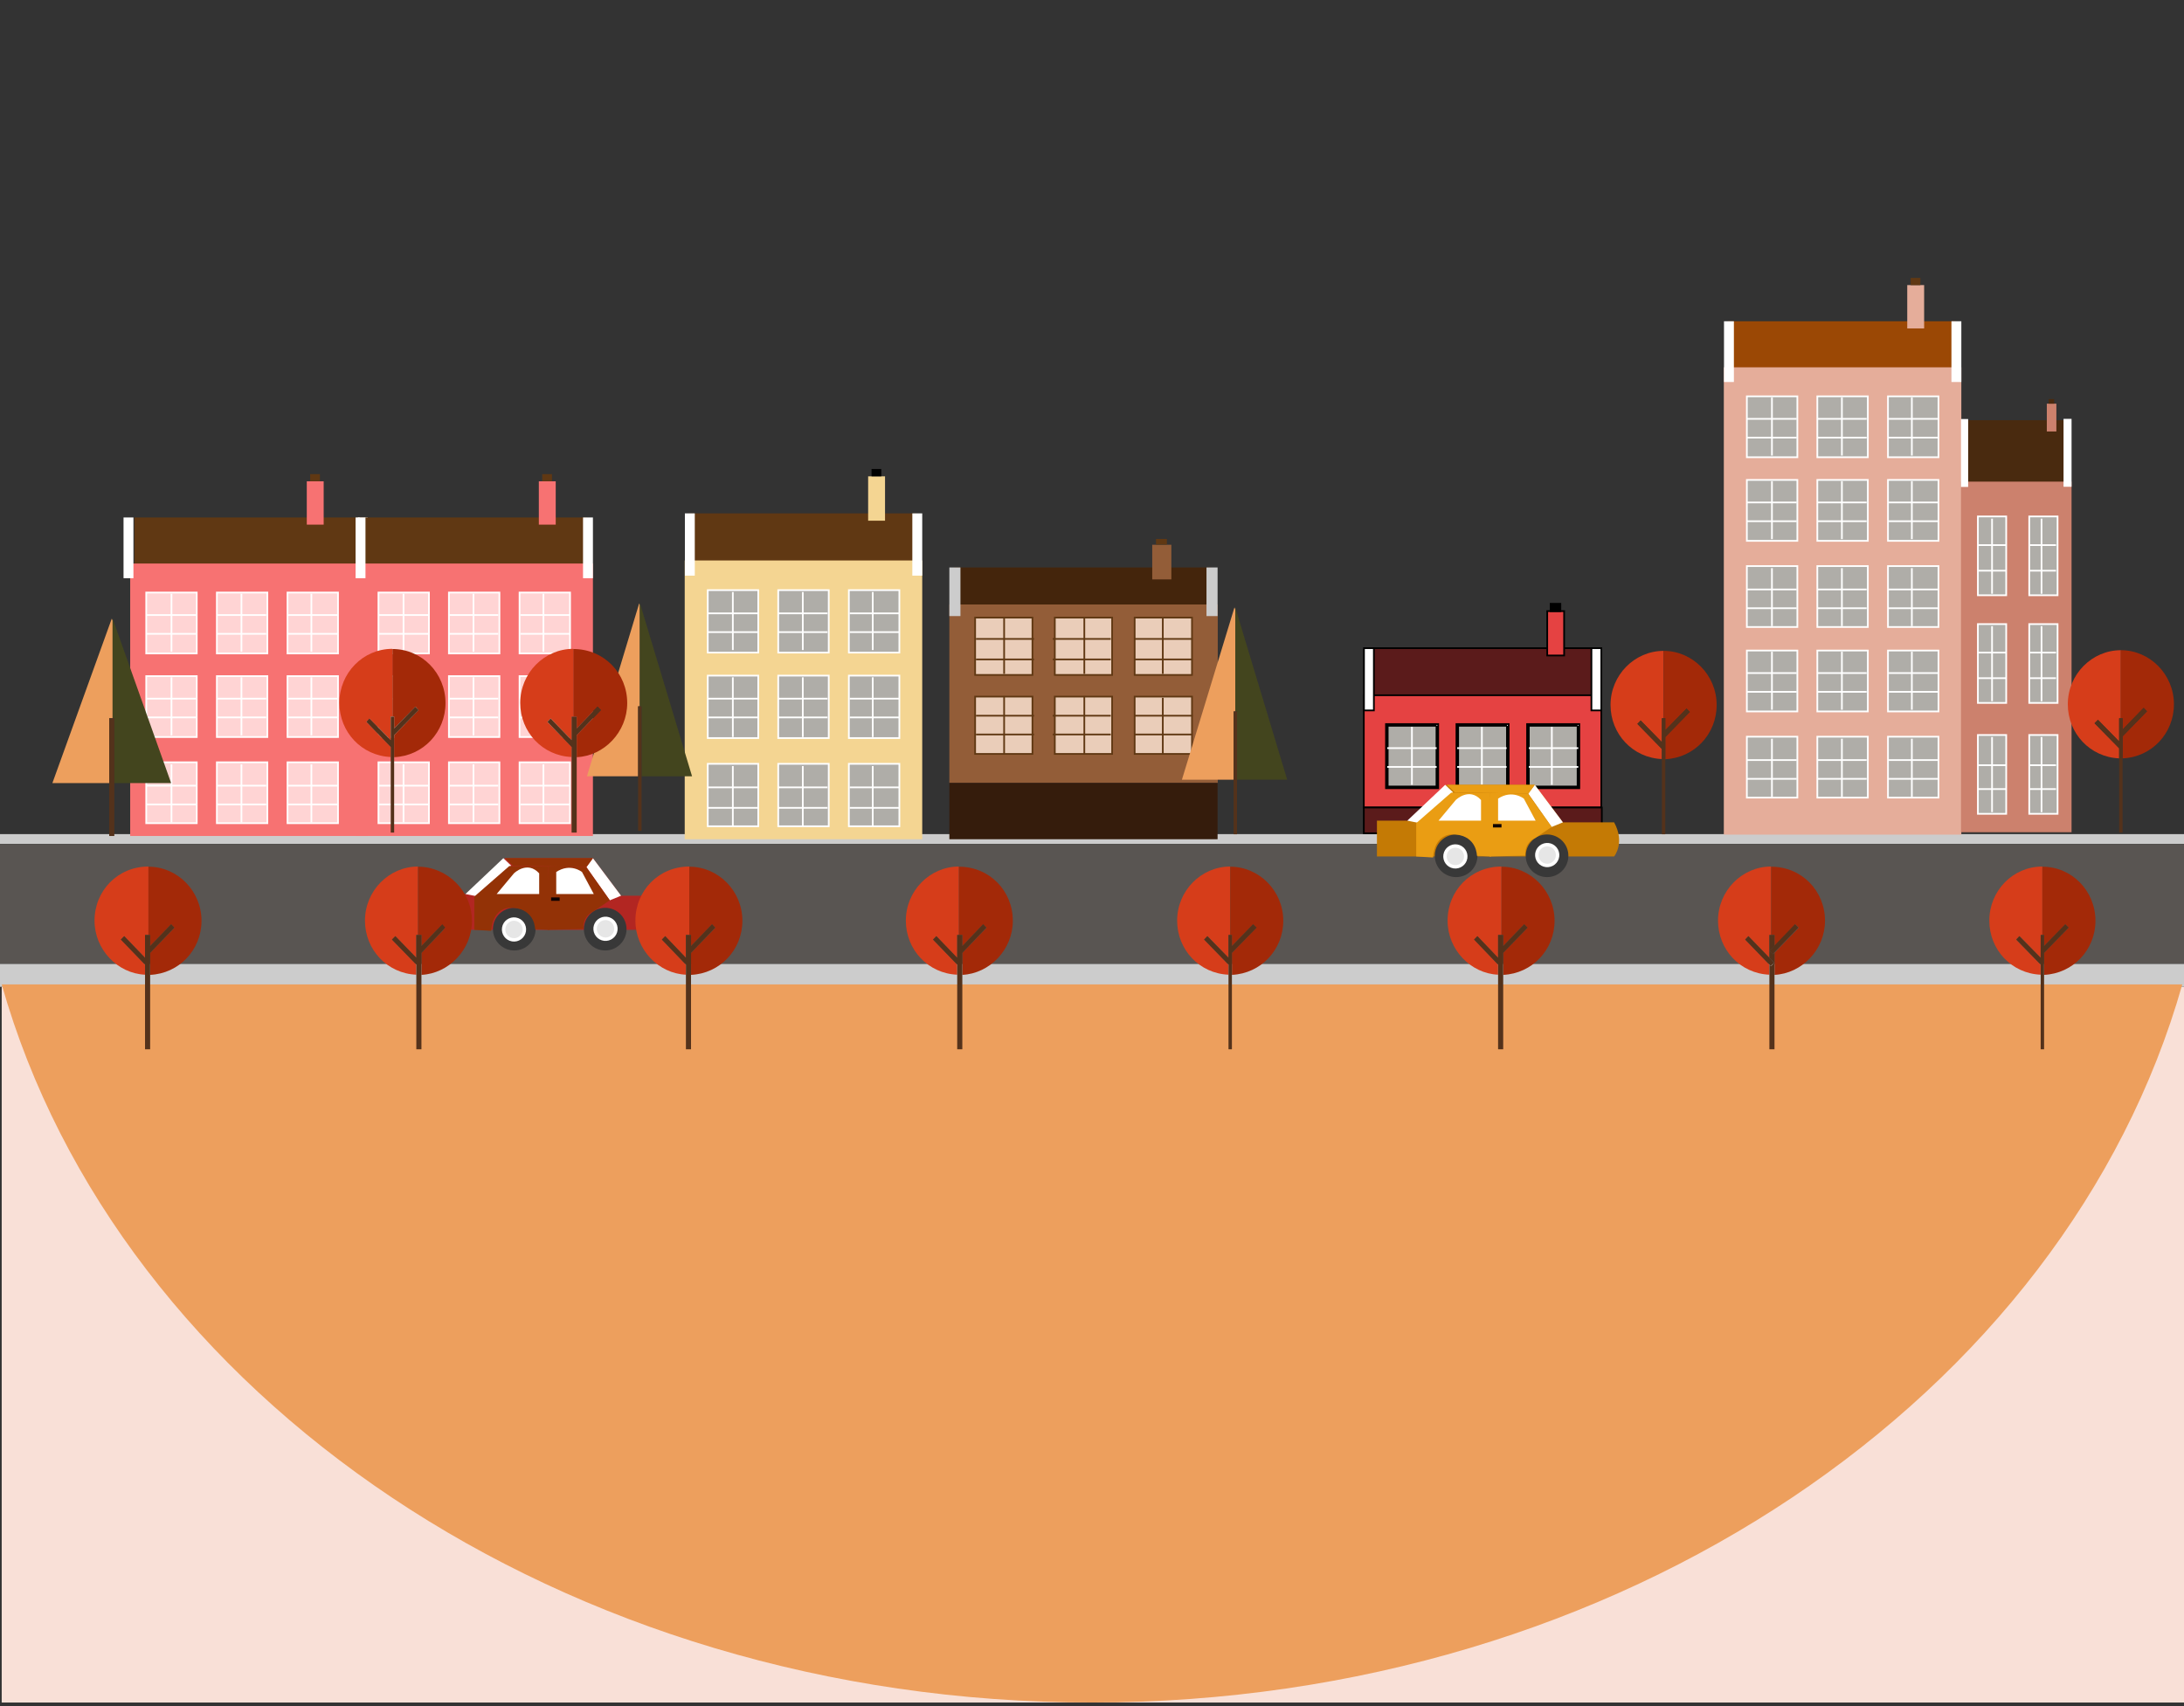<svg width="1280" height="1000" xmlns="http://www.w3.org/2000/svg">
 <rect width="100%" height="100%" fill="#333333" stroke="none"/>
 <style type="text/css">.st0{fill:#F9E0D7;}
	.st1{fill:#595552;}
	.st2{fill:#CCCCCC;}
	.st3{fill:#ED9F5D;}
	.st4{fill:#87310F;}
	.st5{font-family:'Ravie';}
	.st6{font-size:89px;}
	.st7{fill:#603813;}
	.st8{fill:#F4D592;}
	.st9{fill:#AFADA8;}
	.st10{fill:#FFFFFF;}
	.st11{fill:none;stroke:#FFFFFF;stroke-miterlimit:10;}
	.st12{fill:#F77272;}
	.st13{fill:#FFD4D4;}
	.st14{fill:#44250C;}
	.st15{fill:#935D38;}
	.st16{fill:#EACDB9;}
	.st17{fill:none;stroke:#603813;stroke-miterlimit:10;}
	.st18{fill:#351C0C;}
	.st19{fill:#9B4805;}
	.st20{fill:#E5AD9A;}
	.st21{fill:#492A0F;}
	.st22{fill:#CC816D;}
	.st23{fill:#5B1B1B;}
	.st24{fill:#E54242;}
	.st25{fill:#B22622;}
	.st26{fill:#383838;}
	.st27{fill:#933206;}
	.st28{fill:#0F0202;}
	.st29{fill:#E6E6E6;stroke:#FFFFFF;stroke-width:2;stroke-miterlimit:10;}
	.st30{fill:#C47A05;}
	.st31{fill:#EA9D13;}
	.st32{fill:#43451E;}
	.st33{fill:#54321B;}
	.st34{fill:#D63D1A;}
	.st35{fill:#A32908;}</style>

 <g>
  <title>background</title>
  <rect fill="none" id="canvas_background" height="402" width="582" y="-1" x="-1"/>
 </g>
 <g>
  <title>Layer 1</title>
  <rect id="svg_1" height="419.5" width="1279" class="st0" y="578.4" x="1"/>
  <g id="mid">
   <g id="Road">
    <g id="svg_2">
     <rect id="svg_3" height="70.3" width="1280" class="st1" y="494.7"/>
    </g>
    <g id="svg_4">
     <rect id="svg_5" height="5.7" width="1280" class="st2" y="488.9"/>
    </g>
    <g id="svg_6">
     <rect id="svg_7" height="13.4" width="1280" class="st2" y="565"/>
    </g>
    <path id="svg_8" d="m1,577c68.3,240.8 328.5,420.9 639,420.9s570.6,-180 639,-420.9l-1278,0z" class="st3"/>
   </g>
   <g id="building1">
    <rect id="svg_10" height="29.4" width="133.3" class="st7" y="300.9" x="403.8"/>
    <g id="svg_11">
     <rect id="svg_12" height="163.4" width="139.2" class="st8" y="328.5" x="401.3"/>
    </g>
    <g id="svg_13">
     <rect id="svg_14" height="36.6" width="29.6" class="st9" y="345.9" x="414.7"/>
     <path id="svg_15" d="m443.9,346.4l0,35.6l-28.6,0l0,-35.6l28.6,0m1,-1l-30.6,0l0,37.6l30.6,0l0,-37.6l0,0z" class="st10"/>
    </g>
    <line id="svg_16" y2="347" x2="429.5" y1="381" x1="429.5" class="st11"/>
    <line id="svg_17" y2="359.5" x2="415" y1="359.5" x1="444" class="st11"/>
    <line id="svg_18" y2="370.5" x2="415" y1="370.5" x1="444" class="st11"/>
    <g id="svg_19">
     <rect id="svg_20" height="36.6" width="29.6" class="st9" y="396" x="414.7"/>
     <path id="svg_21" d="m443.9,396.5l0,35.6l-28.6,0l0,-35.6l28.6,0m1,-1l-30.6,0l0,37.6l30.6,0l0,-37.6l0,0z" class="st10"/>
    </g>
    <line id="svg_22" y2="397" x2="429.5" y1="432" x1="429.5" class="st11"/>
    <line id="svg_23" y2="409.5" x2="415" y1="409.5" x1="444" class="st11"/>
    <line id="svg_24" y2="420.5" x2="415" y1="420.5" x1="444" class="st11"/>
    <g id="svg_25">
     <rect id="svg_26" height="36.6" width="29.6" class="st9" y="345.9" x="456.1"/>
     <path id="svg_27" d="m485.2,346.4l0,35.6l-28.6,0l0,-35.6l28.6,0m1,-1l-30.6,0l0,37.6l30.6,0l0,-37.6l0,0z" class="st10"/>
    </g>
    <line id="svg_28" y2="347" x2="470.5" y1="381" x1="470.5" class="st11"/>
    <line id="svg_29" y2="359.5" x2="456" y1="359.5" x1="485" class="st11"/>
    <line id="svg_30" y2="370.5" x2="456" y1="370.5" x1="485" class="st11"/>
    <g id="svg_31">
     <rect id="svg_32" height="36.6" width="29.6" class="st9" y="396" x="456.1"/>
     <path id="svg_33" d="m485.2,396.5l0,35.6l-28.6,0l0,-35.6l28.6,0m1,-1l-30.6,0l0,37.6l30.6,0l0,-37.6l0,0z" class="st10"/>
    </g>
    <line id="svg_34" y2="397" x2="470.5" y1="432" x1="470.5" class="st11"/>
    <line id="svg_35" y2="409.5" x2="456" y1="409.5" x1="485" class="st11"/>
    <line id="svg_36" y2="420.5" x2="456" y1="420.5" x1="485" class="st11"/>
    <g id="svg_37">
     <rect id="svg_38" height="36.6" width="29.6" class="st9" y="345.9" x="497.5"/>
     <path id="svg_39" d="m526.6,346.4l0,35.6l-28.6,0l0,-35.6l28.6,0m1,-1l-30.6,0l0,37.6l30.6,0l0,-37.6l0,0z" class="st10"/>
    </g>
    <line id="svg_40" y2="347" x2="511.5" y1="381" x1="511.5" class="st11"/>
    <line id="svg_41" y2="359.5" x2="498" y1="359.5" x1="527" class="st11"/>
    <line id="svg_42" y2="370.5" x2="498" y1="370.5" x1="527" class="st11"/>
    <g id="svg_43">
     <rect id="svg_44" height="36.6" width="29.6" class="st9" y="396" x="497.5"/>
     <path id="svg_45" d="m526.6,396.5l0,35.6l-28.6,0l0,-35.6l28.6,0m1,-1l-30.6,0l0,37.6l30.6,0l0,-37.6l0,0z" class="st10"/>
    </g>
    <line id="svg_46" y2="397" x2="511.5" y1="432" x1="511.5" class="st11"/>
    <line id="svg_47" y2="409.5" x2="498" y1="409.5" x1="527" class="st11"/>
    <line id="svg_48" y2="420.5" x2="498" y1="420.5" x1="527" class="st11"/>
    <rect id="svg_49" height="36.5" width="5.8" class="st10" y="300.9" x="401.4"/>
    <rect id="svg_50" height="36.5" width="5.8" class="st10" y="300.9" x="534.7"/>
    <g id="svg_51">
     <rect id="svg_52" height="26" width="9.9" class="st8" y="279.2" x="508.8"/>
    </g>
    <rect id="svg_53" height="4.3" width="5.7" y="274.9" x="510.8"/>
    <g id="svg_54">
     <rect id="svg_55" height="36.6" width="29.6" class="st9" y="447.7" x="414.7"/>
     <path id="svg_56" d="m443.9,448.2l0,35.6l-28.6,0l0,-35.6l28.6,0m1,-1l-30.6,0l0,37.6l30.6,0l0,-37.6l0,0z" class="st10"/>
    </g>
    <line id="svg_57" y2="449" x2="429.5" y1="484" x1="429.5" class="st11"/>
    <line id="svg_58" y2="461.5" x2="415" y1="461.5" x1="444" class="st11"/>
    <line id="svg_59" y2="473.5" x2="415" y1="473.5" x1="444" class="st11"/>
    <g id="svg_60">
     <rect id="svg_61" height="36.6" width="29.6" class="st9" y="447.7" x="456.1"/>
     <path id="svg_62" d="m485.2,448.2l0,35.6l-28.6,0l0,-35.6l28.6,0m1,-1l-30.6,0l0,37.6l30.6,0l0,-37.6l0,0z" class="st10"/>
    </g>
    <line id="svg_63" y2="449" x2="470.5" y1="484" x1="470.5" class="st11"/>
    <line id="svg_64" y2="461.5" x2="456" y1="461.5" x1="485" class="st11"/>
    <line id="svg_65" y2="473.5" x2="456" y1="473.5" x1="485" class="st11"/>
    <g id="svg_66">
     <rect id="svg_67" height="36.6" width="29.6" class="st9" y="447.7" x="497.5"/>
     <path id="svg_68" d="m526.6,448.2l0,35.6l-28.6,0l0,-35.6l28.6,0m1,-1l-30.6,0l0,37.6l30.6,0l0,-37.6l0,0z" class="st10"/>
    </g>
    <line id="svg_69" y2="449" x2="511.5" y1="484" x1="511.5" class="st11"/>
    <line id="svg_70" y2="461.5" x2="498" y1="461.5" x1="527" class="st11"/>
    <line id="svg_71" y2="473.5" x2="498" y1="473.5" x1="527" class="st11"/>
    <rect id="svg_72" height="28.7" width="133.3" class="st7" y="303.3" x="78.8"/>
    <g id="svg_73">
     <rect id="svg_74" height="159.7" width="139.2" class="st12" y="330.3" x="76.3"/>
    </g>
    <g id="svg_75">
     <rect id="svg_76" height="35.7" width="29.6" class="st13" y="347.3" x="85.7"/>
     <path id="svg_77" d="m114.9,347.8l0,34.7l-28.7,0l0,-34.7l28.7,0m1,-1l-30.7,0l0,36.7l30.6,0l0,-36.7l0.1,0z" class="st10"/>
    </g>
    <line id="svg_78" y2="348" x2="100.5" y1="382" x1="100.5" class="st11"/>
    <line id="svg_79" y2="360.5" x2="86" y1="360.5" x1="115" class="st11"/>
    <line id="svg_80" y2="371.5" x2="86" y1="371.5" x1="115" class="st11"/>
    <g id="svg_81">
     <rect id="svg_82" height="35.7" width="29.6" class="st13" y="396.3" x="85.7"/>
     <path id="svg_83" d="m114.9,396.8l0,34.7l-28.7,0l0,-34.7l28.7,0m1,-1l-30.7,0l0,36.7l30.6,0l0,-36.7l0.1,0z" class="st10"/>
    </g>
    <line id="svg_84" y2="397" x2="100.5" y1="431" x1="100.5" class="st11"/>
    <line id="svg_85" y2="409.5" x2="86" y1="409.5" x1="115" class="st11"/>
    <line id="svg_86" y2="420.5" x2="86" y1="420.5" x1="115" class="st11"/>
    <g id="svg_87">
     <rect id="svg_88" height="35.7" width="29.6" class="st13" y="347.3" x="127.1"/>
     <path id="svg_89" d="m156.2,347.8l0,34.7l-28.6,0l0,-34.7l28.6,0m1,-1l-30.6,0l0,36.7l30.6,0l0,-36.7l0,0z" class="st10"/>
    </g>
    <line id="svg_90" y2="348" x2="141.5" y1="382" x1="141.5" class="st11"/>
    <line id="svg_91" y2="360.5" x2="127" y1="360.5" x1="156" class="st11"/>
    <line id="svg_92" y2="371.5" x2="127" y1="371.5" x1="156" class="st11"/>
    <g id="svg_93">
     <rect id="svg_94" height="35.7" width="29.6" class="st13" y="396.3" x="127.1"/>
     <path id="svg_95" d="m156.2,396.8l0,34.7l-28.6,0l0,-34.7l28.6,0m1,-1l-30.6,0l0,36.7l30.6,0l0,-36.7l0,0z" class="st10"/>
    </g>
    <line id="svg_96" y2="397" x2="141.5" y1="431" x1="141.5" class="st11"/>
    <line id="svg_97" y2="409.5" x2="127" y1="409.5" x1="156" class="st11"/>
    <line id="svg_98" y2="420.5" x2="127" y1="420.5" x1="156" class="st11"/>
    <g id="svg_99">
     <rect id="svg_100" height="35.7" width="29.6" class="st13" y="347.3" x="168.5"/>
     <path id="svg_101" d="m197.6,347.8l0,34.7l-28.6,0l0,-34.7l28.6,0m1,-1l-30.6,0l0,36.7l30.6,0l0,-36.7l0,0z" class="st10"/>
    </g>
    <line id="svg_102" y2="348" x2="182.5" y1="382" x1="182.5" class="st11"/>
    <line id="svg_103" y2="360.5" x2="169" y1="360.5" x1="198" class="st11"/>
    <line id="svg_104" y2="371.5" x2="169" y1="371.5" x1="198" class="st11"/>
    <g id="svg_105">
     <rect id="svg_106" height="35.7" width="29.6" class="st13" y="396.3" x="168.5"/>
     <path id="svg_107" d="m197.6,396.8l0,34.7l-28.6,0l0,-34.7l28.6,0m1,-1l-30.6,0l0,36.7l30.6,0l0,-36.7l0,0z" class="st10"/>
    </g>
    <line id="svg_108" y2="397" x2="182.5" y1="431" x1="182.5" class="st11"/>
    <line id="svg_109" y2="409.5" x2="169" y1="409.5" x1="198" class="st11"/>
    <line id="svg_110" y2="420.5" x2="169" y1="420.5" x1="198" class="st11"/>
    <rect id="svg_111" height="35.6" width="5.8" class="st10" y="303.3" x="72.4"/>
    <rect id="svg_112" height="35.6" width="5.8" class="st10" y="303.3" x="209.7"/>
    <g id="svg_113">
     <rect id="svg_114" height="25.4" width="9.9" class="st12" y="282.1" x="179.8"/>
    </g>
    <rect id="svg_115" height="4.2" width="5.7" class="st7" y="277.9" x="181.8"/>
    <g id="svg_116">
     <rect id="svg_117" height="35.7" width="29.6" class="st13" y="446.8" x="85.7"/>
     <path id="svg_118" d="m114.9,447.3l0,34.7l-28.7,0l0,-34.7l28.7,0m1,-1l-30.7,0l0,36.7l30.6,0l0,-36.7l0.1,0z" class="st10"/>
    </g>
    <line id="svg_119" y2="448" x2="100.5" y1="482" x1="100.5" class="st11"/>
    <line id="svg_120" y2="460.5" x2="86" y1="460.5" x1="115" class="st11"/>
    <line id="svg_121" y2="471.5" x2="86" y1="471.5" x1="115" class="st11"/>
    <g id="svg_122">
     <rect id="svg_123" height="35.7" width="29.6" class="st13" y="446.8" x="127.1"/>
     <path id="svg_124" d="m156.2,447.3l0,34.7l-28.6,0l0,-34.7l28.6,0m1,-1l-30.6,0l0,36.7l30.6,0l0,-36.7l0,0z" class="st10"/>
    </g>
    <line id="svg_125" y2="448" x2="141.5" y1="482" x1="141.5" class="st11"/>
    <line id="svg_126" y2="460.5" x2="127" y1="460.5" x1="156" class="st11"/>
    <line id="svg_127" y2="471.5" x2="127" y1="471.5" x1="156" class="st11"/>
    <g id="svg_128">
     <rect id="svg_129" height="35.7" width="29.6" class="st13" y="446.8" x="168.5"/>
     <path id="svg_130" d="m197.6,447.3l0,34.7l-28.6,0l0,-34.7l28.6,0m1,-1l-30.6,0l0,36.7l30.6,0l0,-36.7l0,0z" class="st10"/>
    </g>
    <line id="svg_131" y2="448" x2="182.5" y1="482" x1="182.5" class="st11"/>
    <line id="svg_132" y2="460.5" x2="169" y1="460.5" x1="198" class="st11"/>
    <line id="svg_133" y2="471.5" x2="169" y1="471.5" x1="198" class="st11"/>
    <rect id="svg_134" height="28.7" width="133.3" class="st7" y="303.3" x="210.8"/>
    <g id="svg_135">
     <rect id="svg_136" height="159.7" width="139.2" class="st12" y="330.3" x="208.3"/>
    </g>
    <g id="svg_137">
     <rect id="svg_138" height="35.7" width="29.6" class="st13" y="347.3" x="221.7"/>
     <path id="svg_139" d="m250.9,347.8l0,34.7l-28.6,0l0,-34.7l28.6,0m1,-1l-30.6,0l0,36.7l30.6,0l0,-36.7l0,0z" class="st10"/>
    </g>
    <line id="svg_140" y2="348" x2="236.5" y1="382" x1="236.5" class="st11"/>
    <line id="svg_141" y2="360.5" x2="222" y1="360.5" x1="251" class="st11"/>
    <line id="svg_142" y2="371.5" x2="222" y1="371.5" x1="251" class="st11"/>
    <g id="svg_143">
     <rect id="svg_144" height="35.7" width="29.6" class="st13" y="396.3" x="221.7"/>
     <path id="svg_145" d="m250.9,396.8l0,34.7l-28.6,0l0,-34.7l28.6,0m1,-1l-30.6,0l0,36.7l30.6,0l0,-36.7l0,0z" class="st10"/>
    </g>
    <line id="svg_146" y2="397" x2="236.5" y1="431" x1="236.5" class="st11"/>
    <line id="svg_147" y2="409.5" x2="222" y1="409.5" x1="251" class="st11"/>
    <line id="svg_148" y2="420.5" x2="222" y1="420.5" x1="251" class="st11"/>
    <g id="svg_149">
     <rect id="svg_150" height="35.7" width="29.6" class="st13" y="347.3" x="263.1"/>
     <path id="svg_151" d="m292.2,347.8l0,34.7l-28.6,0l0,-34.7l28.6,0m1,-1l-30.6,0l0,36.7l30.6,0l0,-36.7l0,0z" class="st10"/>
    </g>
    <line id="svg_152" y2="348" x2="277.5" y1="382" x1="277.5" class="st11"/>
    <line id="svg_153" y2="360.5" x2="263" y1="360.5" x1="292" class="st11"/>
    <line id="svg_154" y2="371.5" x2="263" y1="371.5" x1="292" class="st11"/>
    <g id="svg_155">
     <rect id="svg_156" height="35.7" width="29.6" class="st13" y="396.3" x="263.1"/>
     <path id="svg_157" d="m292.2,396.8l0,34.7l-28.6,0l0,-34.7l28.6,0m1,-1l-30.6,0l0,36.7l30.6,0l0,-36.7l0,0z" class="st10"/>
    </g>
    <line id="svg_158" y2="397" x2="277.5" y1="431" x1="277.5" class="st11"/>
    <line id="svg_159" y2="409.5" x2="263" y1="409.5" x1="292" class="st11"/>
    <line id="svg_160" y2="420.5" x2="263" y1="420.5" x1="292" class="st11"/>
    <g id="svg_161">
     <rect id="svg_162" height="35.7" width="29.6" class="st13" y="347.3" x="304.5"/>
     <path id="svg_163" d="m333.6,347.8l0,34.7l-28.6,0l0,-34.7l28.6,0m1,-1l-30.6,0l0,36.7l30.6,0l0,-36.7l0,0z" class="st10"/>
    </g>
    <line id="svg_164" y2="348" x2="318.5" y1="382" x1="318.5" class="st11"/>
    <line id="svg_165" y2="360.5" x2="305" y1="360.5" x1="334" class="st11"/>
    <line id="svg_166" y2="371.5" x2="305" y1="371.5" x1="334" class="st11"/>
    <g id="svg_167">
     <rect id="svg_168" height="35.7" width="29.6" class="st13" y="396.3" x="304.5"/>
     <path id="svg_169" d="m333.6,396.8l0,34.7l-28.6,0l0,-34.7l28.6,0m1,-1l-30.6,0l0,36.7l30.6,0l0,-36.7l0,0z" class="st10"/>
    </g>
    <line id="svg_170" y2="397" x2="318.5" y1="431" x1="318.5" class="st11"/>
    <line id="svg_171" y2="409.5" x2="305" y1="409.5" x1="334" class="st11"/>
    <line id="svg_172" y2="420.5" x2="305" y1="420.5" x1="334" class="st11"/>
    <rect id="svg_173" height="35.6" width="5.8" class="st10" y="303.3" x="208.4"/>
    <rect id="svg_174" height="35.6" width="5.8" class="st10" y="303.3" x="341.7"/>
    <g id="svg_175">
     <rect id="svg_176" height="25.4" width="9.9" class="st12" y="282.1" x="315.8"/>
    </g>
    <rect id="svg_177" height="4.2" width="5.7" class="st7" y="277.9" x="317.8"/>
    <g id="svg_178">
     <rect id="svg_179" height="35.7" width="29.6" class="st13" y="446.8" x="221.7"/>
     <path id="svg_180" d="m250.9,447.3l0,34.7l-28.6,0l0,-34.7l28.6,0m1,-1l-30.6,0l0,36.7l30.6,0l0,-36.7l0,0z" class="st10"/>
    </g>
    <line id="svg_181" y2="448" x2="236.5" y1="482" x1="236.5" class="st11"/>
    <line id="svg_182" y2="460.5" x2="222" y1="460.5" x1="251" class="st11"/>
    <line id="svg_183" y2="471.5" x2="222" y1="471.5" x1="251" class="st11"/>
    <g id="svg_184">
     <rect id="svg_185" height="35.7" width="29.6" class="st13" y="446.8" x="263.1"/>
     <path id="svg_186" d="m292.2,447.3l0,34.7l-28.6,0l0,-34.7l28.6,0m1,-1l-30.6,0l0,36.7l30.6,0l0,-36.7l0,0z" class="st10"/>
    </g>
    <line id="svg_187" y2="448" x2="277.5" y1="482" x1="277.5" class="st11"/>
    <line id="svg_188" y2="460.5" x2="263" y1="460.5" x1="292" class="st11"/>
    <line id="svg_189" y2="471.5" x2="263" y1="471.5" x1="292" class="st11"/>
    <g id="svg_190">
     <rect id="svg_191" height="35.7" width="29.6" class="st13" y="446.8" x="304.5"/>
     <path id="svg_192" d="m333.6,447.3l0,34.7l-28.6,0l0,-34.7l28.6,0m1,-1l-30.6,0l0,36.7l30.6,0l0,-36.7l0,0z" class="st10"/>
    </g>
    <line id="svg_193" y2="448" x2="318.5" y1="482" x1="318.5" class="st11"/>
    <line id="svg_194" y2="460.5" x2="305" y1="460.5" x1="334" class="st11"/>
    <line id="svg_195" y2="471.5" x2="305" y1="471.5" x1="334" class="st11"/>
   </g>
   <g id="building_2">
    <rect id="svg_196" height="23" width="150.6" class="st14" y="332.6" x="559.2"/>
    <g id="svg_197">
     <rect id="svg_198" height="104.6" width="157.3" class="st15" y="354.3" x="556.4"/>
    </g>
    <g id="svg_199">
     <rect id="svg_200" height="33.6" width="33.6" class="st16" y="362" x="571.4"/>
     <path id="svg_201" d="m604.6,362.5l0,32.6l-32.6,0l0,-32.6l32.6,0m1,-1l-34.6,0l0,34.6l34.6,0l0,-34.6l0,0z" class="st7"/>
    </g>
    <line id="svg_202" y2="362" x2="588.5" y1="395" x1="588.5" class="st17"/>
    <line id="svg_203" y2="374.5" x2="572" y1="374.5" x1="606" class="st17"/>
    <line id="svg_204" y2="386.5" x2="572" y1="386.5" x1="606" class="st17"/>
    <g id="svg_205">
     <rect id="svg_206" height="33.6" width="33.6" class="st16" y="408.3" x="571.4"/>
     <path id="svg_207" d="m604.6,408.8l0,32.6l-32.6,0l0,-32.6l32.6,0m1,-1l-34.6,0l0,34.6l34.6,0l0,-34.6l0,0z" class="st7"/>
    </g>
    <line id="svg_208" y2="408" x2="588.5" y1="442" x1="588.5" class="st17"/>
    <line id="svg_209" y2="419.5" x2="572" y1="419.5" x1="606" class="st17"/>
    <line id="svg_210" y2="430.5" x2="572" y1="430.5" x1="606" class="st17"/>
    <g id="svg_211">
     <rect id="svg_212" height="33.6" width="33.6" class="st16" y="362" x="618.2"/>
     <path id="svg_213" d="m651.3,362.5l0,32.6l-32.6,0l0,-32.6l32.6,0m1,-1l-34.6,0l0,34.6l34.6,0l0,-34.6l0,0z" class="st7"/>
    </g>
    <line id="svg_214" y2="362" x2="635.5" y1="395" x1="635.5" class="st17"/>
    <line id="svg_215" y2="374.5" x2="617" y1="374.5" x1="651" class="st17"/>
    <line id="svg_216" y2="386.5" x2="617" y1="386.5" x1="651" class="st17"/>
    <g id="svg_217">
     <rect id="svg_218" height="33.6" width="33.6" class="st16" y="408.3" x="618.2"/>
     <path id="svg_219" d="m651.3,408.8l0,32.6l-32.6,0l0,-32.6l32.6,0m1,-1l-34.6,0l0,34.6l34.6,0l0,-34.6l0,0z" class="st7"/>
    </g>
    <line id="svg_220" y2="408" x2="635.5" y1="442" x1="635.5" class="st17"/>
    <line id="svg_221" y2="419.5" x2="617" y1="419.5" x1="651" class="st17"/>
    <line id="svg_222" y2="430.5" x2="617" y1="430.5" x1="651" class="st17"/>
    <g id="svg_223">
     <rect id="svg_224" height="33.6" width="33.6" class="st16" y="362" x="664.9"/>
     <path id="svg_225" d="m698.1,362.5l0,32.6l-32.6,0l0,-32.6l32.6,0m1,-1l-34.6,0l0,34.6l34.6,0l0,-34.6l0,0z" class="st7"/>
    </g>
    <line id="svg_226" y2="362" x2="681.5" y1="395" x1="681.5" class="st17"/>
    <line id="svg_227" y2="374.5" x2="665" y1="374.5" x1="699" class="st17"/>
    <line id="svg_228" y2="386.5" x2="665" y1="386.5" x1="699" class="st17"/>
    <g id="svg_229">
     <rect id="svg_230" height="33.6" width="33.6" class="st16" y="408.3" x="664.9"/>
     <path id="svg_231" d="m698.1,408.8l0,32.6l-32.6,0l0,-32.6l32.6,0m1,-1l-34.6,0l0,34.6l34.6,0l0,-34.6l0,0z" class="st7"/>
    </g>
    <line id="svg_232" y2="409" x2="681.5" y1="442" x1="681.5" class="st17"/>
    <line id="svg_233" y2="419.5" x2="665" y1="419.5" x1="699" class="st17"/>
    <line id="svg_234" y2="430.5" x2="665" y1="430.5" x1="699" class="st17"/>
    <rect id="svg_235" height="28.5" width="6.5" class="st2" y="332.6" x="556.4"/>
    <rect id="svg_236" height="28.5" width="6.5" class="st2" y="332.6" x="707.1"/>
    <g id="svg_237">
     <rect id="svg_238" height="20.3" width="11.2" class="st15" y="319.3" x="675.3"/>
    </g>
    <rect id="svg_239" height="33" width="157.2" class="st18" y="458.9" x="556.4"/>
    <rect id="svg_240" height="3.3" width="6.4" class="st7" y="315.9" x="677.5"/>
   </g>
   <g id="building_3">
    <rect id="svg_241" height="28.7" width="133.3" class="st19" y="188.3" x="1012.8"/>
    <g id="svg_242">
     <rect id="svg_243" height="273.9" width="139.2" class="st20" y="215.3" x="1010.3"/>
    </g>
    <g id="svg_244">
     <rect id="svg_245" height="35.7" width="29.6" class="st9" y="232.3" x="1023.7"/>
     <path id="svg_246" d="m1052.9,232.8l0,34.7l-28.6,0l0,-34.7l28.6,0m1,-1l-30.6,0l0,36.7l30.6,0l0,-36.7l0,0z" class="st10"/>
    </g>
    <line id="svg_247" y2="233" x2="1038.5" y1="267" x1="1038.5" class="st11"/>
    <line id="svg_248" y2="245.5" x2="1024" y1="245.5" x1="1053" class="st11"/>
    <line id="svg_249" y2="256.5" x2="1024" y1="256.5" x1="1053" class="st11"/>
    <g id="svg_250">
     <rect id="svg_251" height="35.7" width="29.6" class="st9" y="281.3" x="1023.7"/>
     <path id="svg_252" d="m1052.9,281.8l0,34.7l-28.6,0l0,-34.7l28.6,0m1,-1l-30.6,0l0,36.7l30.6,0l0,-36.7l0,0z" class="st10"/>
    </g>
    <line id="svg_253" y2="282" x2="1038.5" y1="316" x1="1038.5" class="st11"/>
    <line id="svg_254" y2="294.5" x2="1024" y1="294.5" x1="1053" class="st11"/>
    <line id="svg_255" y2="305.5" x2="1024" y1="305.5" x1="1053" class="st11"/>
    <g id="svg_256">
     <rect id="svg_257" height="35.7" width="29.6" class="st9" y="232.3" x="1065.1"/>
     <path id="svg_258" d="m1094.2,232.8l0,34.7l-28.6,0l0,-34.7l28.6,0m1,-1l-30.6,0l0,36.7l30.6,0l0,-36.7l0,0z" class="st10"/>
    </g>
    <line id="svg_259" y2="233" x2="1079.5" y1="267" x1="1079.5" class="st11"/>
    <line id="svg_260" y2="245.5" x2="1065" y1="245.5" x1="1094" class="st11"/>
    <line id="svg_261" y2="256.5" x2="1065" y1="256.5" x1="1094" class="st11"/>
    <g id="svg_262">
     <rect id="svg_263" height="35.7" width="29.6" class="st9" y="281.3" x="1065.1"/>
     <path id="svg_264" d="m1094.2,281.8l0,34.7l-28.6,0l0,-34.7l28.6,0m1,-1l-30.6,0l0,36.7l30.6,0l0,-36.7l0,0z" class="st10"/>
    </g>
    <line id="svg_265" y2="282" x2="1079.5" y1="316" x1="1079.5" class="st11"/>
    <line id="svg_266" y2="294.5" x2="1065" y1="294.5" x1="1094" class="st11"/>
    <line id="svg_267" y2="305.5" x2="1065" y1="305.5" x1="1094" class="st11"/>
    <g id="svg_268">
     <rect id="svg_269" height="35.7" width="29.6" class="st9" y="232.3" x="1106.5"/>
     <path id="svg_270" d="m1135.6,232.8l0,34.7l-28.6,0l0,-34.7l28.6,0m1,-1l-30.6,0l0,36.7l30.6,0l0,-36.7l0,0z" class="st10"/>
    </g>
    <line id="svg_271" y2="233" x2="1120.5" y1="267" x1="1120.5" class="st11"/>
    <line id="svg_272" y2="245.5" x2="1107" y1="245.5" x1="1136" class="st11"/>
    <line id="svg_273" y2="256.5" x2="1107" y1="256.5" x1="1136" class="st11"/>
    <g id="svg_274">
     <rect id="svg_275" height="35.7" width="29.6" class="st9" y="281.3" x="1106.5"/>
     <path id="svg_276" d="m1135.6,281.8l0,34.7l-28.6,0l0,-34.7l28.6,0m1,-1l-30.6,0l0,36.7l30.6,0l0,-36.7l0,0z" class="st10"/>
    </g>
    <line id="svg_277" y2="282" x2="1120.5" y1="316" x1="1120.5" class="st11"/>
    <line id="svg_278" y2="294.5" x2="1107" y1="294.5" x1="1136" class="st11"/>
    <line id="svg_279" y2="305.5" x2="1107" y1="305.5" x1="1136" class="st11"/>
    <rect id="svg_280" height="35.6" width="5.8" class="st10" y="188.3" x="1010.4"/>
    <rect id="svg_281" height="35.6" width="5.8" class="st10" y="188.3" x="1143.7"/>
    <g id="svg_282">
     <rect id="svg_283" height="25.4" width="9.9" class="st20" y="167.1" x="1117.8"/>
    </g>
    <rect id="svg_284" height="4.2" width="5.7" class="st7" y="162.9" x="1119.8"/>
    <g id="svg_285">
     <rect id="svg_286" height="35.7" width="29.6" class="st9" y="331.8" x="1023.7"/>
     <path id="svg_287" d="m1052.9,332.3l0,34.7l-28.6,0l0,-34.7l28.6,0m1,-1l-30.6,0l0,36.7l30.6,0l0,-36.7l0,0z" class="st10"/>
    </g>
    <line id="svg_288" y2="333" x2="1038.5" y1="367" x1="1038.5" class="st11"/>
    <line id="svg_289" y2="345.5" x2="1024" y1="345.5" x1="1053" class="st11"/>
    <line id="svg_290" y2="356.5" x2="1024" y1="356.5" x1="1053" class="st11"/>
    <g id="svg_291">
     <rect id="svg_292" height="35.7" width="29.6" class="st9" y="331.8" x="1065.1"/>
     <path id="svg_293" d="m1094.2,332.3l0,34.7l-28.6,0l0,-34.7l28.6,0m1,-1l-30.6,0l0,36.7l30.6,0l0,-36.7l0,0z" class="st10"/>
    </g>
    <line id="svg_294" y2="333" x2="1079.5" y1="367" x1="1079.5" class="st11"/>
    <line id="svg_295" y2="345.5" x2="1065" y1="345.5" x1="1094" class="st11"/>
    <line id="svg_296" y2="356.5" x2="1065" y1="356.5" x1="1094" class="st11"/>
    <g id="svg_297">
     <rect id="svg_298" height="35.7" width="29.6" class="st9" y="331.8" x="1106.5"/>
     <path id="svg_299" d="m1135.6,332.3l0,34.7l-28.6,0l0,-34.7l28.6,0m1,-1l-30.6,0l0,36.7l30.6,0l0,-36.7l0,0z" class="st10"/>
    </g>
    <line id="svg_300" y2="333" x2="1120.5" y1="367" x1="1120.5" class="st11"/>
    <line id="svg_301" y2="345.5" x2="1107" y1="345.5" x1="1136" class="st11"/>
    <line id="svg_302" y2="356.5" x2="1107" y1="356.5" x1="1136" class="st11"/>
    <g id="svg_303">
     <rect id="svg_304" height="35.7" width="29.6" class="st9" y="381.3" x="1023.7"/>
     <path id="svg_305" d="m1052.9,381.8l0,34.7l-28.6,0l0,-34.7l28.6,0m1,-1l-30.6,0l0,36.7l30.6,0l0,-36.7l0,0z" class="st10"/>
    </g>
    <line id="svg_306" y2="382" x2="1038.5" y1="416" x1="1038.5" class="st11"/>
    <line id="svg_307" y2="394.5" x2="1024" y1="394.5" x1="1053" class="st11"/>
    <line id="svg_308" y2="405.5" x2="1024" y1="405.5" x1="1053" class="st11"/>
    <g id="svg_309">
     <rect id="svg_310" height="35.7" width="29.6" class="st9" y="381.3" x="1065.1"/>
     <path id="svg_311" d="m1094.2,381.8l0,34.7l-28.6,0l0,-34.7l28.6,0m1,-1l-30.6,0l0,36.7l30.6,0l0,-36.7l0,0z" class="st10"/>
    </g>
    <line id="svg_312" y2="382" x2="1079.5" y1="416" x1="1079.5" class="st11"/>
    <line id="svg_313" y2="394.5" x2="1065" y1="394.5" x1="1094" class="st11"/>
    <line id="svg_314" y2="405.5" x2="1065" y1="405.5" x1="1094" class="st11"/>
    <g id="svg_315">
     <rect id="svg_316" height="35.7" width="29.6" class="st9" y="381.3" x="1106.5"/>
     <path id="svg_317" d="m1135.6,381.8l0,34.7l-28.6,0l0,-34.7l28.6,0m1,-1l-30.6,0l0,36.7l30.6,0l0,-36.7l0,0z" class="st10"/>
    </g>
    <line id="svg_318" y2="382" x2="1120.5" y1="416" x1="1120.5" class="st11"/>
    <line id="svg_319" y2="394.5" x2="1107" y1="394.5" x1="1136" class="st11"/>
    <line id="svg_320" y2="405.5" x2="1107" y1="405.5" x1="1136" class="st11"/>
    <g id="svg_321">
     <rect id="svg_322" height="35.7" width="29.6" class="st9" y="431.8" x="1023.7"/>
     <path id="svg_323" d="m1052.9,432.3l0,34.7l-28.6,0l0,-34.7l28.6,0m1,-1l-30.6,0l0,36.7l30.6,0l0,-36.7l0,0z" class="st10"/>
    </g>
    <line id="svg_324" y2="433" x2="1038.5" y1="467" x1="1038.5" class="st11"/>
    <line id="svg_325" y2="445.5" x2="1024" y1="445.5" x1="1053" class="st11"/>
    <line id="svg_326" y2="456.5" x2="1024" y1="456.5" x1="1053" class="st11"/>
    <g id="svg_327">
     <rect id="svg_328" height="35.7" width="29.6" class="st9" y="431.8" x="1065.1"/>
     <path id="svg_329" d="m1094.2,432.3l0,34.7l-28.6,0l0,-34.7l28.6,0m1,-1l-30.6,0l0,36.7l30.6,0l0,-36.7l0,0z" class="st10"/>
    </g>
    <line id="svg_330" y2="433" x2="1079.5" y1="467" x1="1079.5" class="st11"/>
    <line id="svg_331" y2="445.5" x2="1065" y1="445.5" x1="1094" class="st11"/>
    <line id="svg_332" y2="456.5" x2="1065" y1="456.5" x1="1094" class="st11"/>
    <g id="svg_333">
     <rect id="svg_334" height="35.7" width="29.6" class="st9" y="431.8" x="1106.5"/>
     <path id="svg_335" d="m1135.6,432.3l0,34.7l-28.6,0l0,-34.7l28.6,0m1,-1l-30.6,0l0,36.7l30.6,0l0,-36.7l0,0z" class="st10"/>
    </g>
    <line id="svg_336" y2="433" x2="1120.5" y1="467" x1="1120.5" class="st11"/>
    <line id="svg_337" y2="445.5" x2="1107" y1="445.5" x1="1136" class="st11"/>
    <line id="svg_338" y2="456.5" x2="1107" y1="456.5" x1="1136" class="st11"/>
   </g>
   <g id="building_4">
    <rect id="svg_339" height="36.9" width="62.1" class="st21" y="246.3" x="1149.5"/>
    <g id="svg_340">
     <rect id="svg_341" height="205.5" width="64.8" class="st22" y="282.3" x="1149.3"/>
    </g>
    <g id="svg_342">
     <rect id="svg_343" height="46.2" width="16.6" class="st9" y="302.7" x="1159.2"/>
     <path id="svg_344" d="m1175.3,303.2l0,45.2l-15.6,0l0,-45.2l15.6,0m1,-1l-17.6,0l0,47.2l17.6,0l0,-47.2l0,0z" class="st10"/>
    </g>
    <line id="svg_345" y2="304" x2="1167.5" y1="348" x1="1167.5" class="st11"/>
    <line id="svg_346" y2="319.5" x2="1159" y1="319.5" x1="1176" class="st11"/>
    <line id="svg_347" y2="334.5" x2="1159" y1="334.5" x1="1176" class="st11"/>
    <g id="svg_348">
     <rect id="svg_349" height="46.2" width="16.6" class="st9" y="365.8" x="1159.2"/>
     <path id="svg_350" d="m1175.3,366.3l0,45.2l-15.6,0l0,-45.2l15.6,0m1,-1l-17.6,0l0,47.2l17.6,0l0,-47.2l0,0z" class="st10"/>
    </g>
    <line id="svg_351" y2="367" x2="1167.5" y1="411" x1="1167.5" class="st11"/>
    <line id="svg_352" y2="382.5" x2="1159" y1="382.5" x1="1176" class="st11"/>
    <line id="svg_353" y2="397.5" x2="1159" y1="397.5" x1="1176" class="st11"/>
    <g id="svg_354">
     <rect id="svg_355" height="46.2" width="16.6" class="st9" y="302.7" x="1189.3"/>
     <path id="svg_356" d="m1205.4,303.2l0,45.2l-15.6,0l0,-45.2l15.6,0m1,-1l-17.6,0l0,47.2l17.6,0l0,-47.2l0,0z" class="st10"/>
    </g>
    <line id="svg_357" y2="304" x2="1196.5" y1="348" x1="1196.5" class="st11"/>
    <line id="svg_358" y2="319.5" x2="1189" y1="319.5" x1="1205" class="st11"/>
    <line id="svg_359" y2="334.5" x2="1189" y1="334.5" x1="1205" class="st11"/>
    <g id="svg_360">
     <rect id="svg_361" height="46.2" width="16.6" class="st9" y="365.8" x="1189.3"/>
     <path id="svg_362" d="m1205.4,366.3l0,45.2l-15.6,0l0,-45.2l15.6,0m1,-1l-17.6,0l0,47.2l17.6,0l0,-47.2l0,0z" class="st10"/>
    </g>
    <line id="svg_363" y2="367" x2="1196.5" y1="411" x1="1196.5" class="st11"/>
    <line id="svg_364" y2="382.5" x2="1189" y1="382.5" x1="1205" class="st11"/>
    <line id="svg_365" y2="397.5" x2="1189" y1="397.5" x1="1205" class="st11"/>
    <rect id="svg_366" height="39.8" width="4.2" class="st10" y="245.6" x="1149.3"/>
    <rect id="svg_367" height="39.8" width="4.7" class="st10" y="245.5" x="1209.4"/>
    <g id="svg_368">
     <rect id="svg_369" height="16.3" width="5.6" class="st22" y="236.6" x="1199.6"/>
    </g>
    <rect id="svg_370" height="2.7" width="3.2" class="st21" y="233.9" x="1200.7"/>
    <g id="svg_371">
     <rect id="svg_372" height="46.2" width="16.6" class="st9" y="430.8" x="1159.2"/>
     <path id="svg_373" d="m1175.3,431.3l0,45.2l-15.6,0l0,-45.2l15.6,0m1,-1l-17.6,0l0,47.2l17.6,0l0,-47.2l0,0z" class="st10"/>
    </g>
    <line id="svg_374" y2="432" x2="1167.5" y1="476" x1="1167.5" class="st11"/>
    <line id="svg_375" y2="448.5" x2="1159" y1="448.5" x1="1176" class="st11"/>
    <line id="svg_376" y2="462.5" x2="1159" y1="462.5" x1="1176" class="st11"/>
    <g id="svg_377">
     <rect id="svg_378" height="46.2" width="16.6" class="st9" y="430.8" x="1189.3"/>
     <path id="svg_379" d="m1205.4,431.3l0,45.2l-15.6,0l0,-45.2l15.6,0m1,-1l-17.6,0l0,47.2l17.6,0l0,-47.2l0,0z" class="st10"/>
    </g>
    <line id="svg_380" y2="432" x2="1196.5" y1="476" x1="1196.5" class="st11"/>
    <line id="svg_381" y2="448.5" x2="1189" y1="448.5" x1="1205" class="st11"/>
    <line id="svg_382" y2="462.5" x2="1189" y1="462.5" x1="1205" class="st11"/>
   </g>
   <g stroke="null" id="building_4_1_">
    <rect stroke="null" id="svg_383" height="29.4" width="133.3" class="st23" y="379.9" x="801.8"/>
    <g stroke="null" id="svg_384">
     <rect stroke="null" id="svg_385" height="65.8" width="139.2" class="st24" y="407.5" x="799.3"/>
    </g>
    <g stroke="null" id="svg_386">
     <rect stroke="null" id="svg_387" height="36.6" width="29.6" class="st9" y="424.9" x="812.7"/>
     <path stroke="null" id="svg_388" d="m841.9,425.4l0,35.6l-28.6,0l0,-35.6l28.6,0m1,-1l-30.6,0l0,37.6l30.6,0l0,-37.6l0,0z" class="st10"/>
    </g>
    <line stroke="null" id="svg_389" y2="426" x2="827.5" y1="460" x1="827.5" class="st11"/>
    <line stroke="null" id="svg_390" y2="438.5" x2="813" y1="438.5" x1="842" class="st11"/>
    <line stroke="null" id="svg_391" y2="449.5" x2="813" y1="449.5" x1="842" class="st11"/>
    <g stroke="null" id="svg_392">
     <rect stroke="null" id="svg_393" height="36.6" width="29.6" class="st9" y="424.9" x="854.1"/>
     <path stroke="null" id="svg_394" d="m883.2,425.4l0,35.6l-28.6,0l0,-35.6l28.6,0m1,-1l-30.6,0l0,37.6l30.6,0l0,-37.6l0,0z" class="st10"/>
    </g>
    <line stroke="null" id="svg_395" y2="426" x2="868.5" y1="460" x1="868.5" class="st11"/>
    <line stroke="null" id="svg_396" y2="438.5" x2="854" y1="438.5" x1="883" class="st11"/>
    <line stroke="null" id="svg_397" y2="449.5" x2="854" y1="449.5" x1="883" class="st11"/>
    <g stroke="null" id="svg_398">
     <rect stroke="null" id="svg_399" height="36.6" width="29.6" class="st9" y="424.9" x="895.5"/>
     <path stroke="null" id="svg_400" d="m924.6,425.4l0,35.6l-28.6,0l0,-35.6l28.6,0m1,-1l-30.6,0l0,37.6l30.6,0l0,-37.6l0,0z" class="st10"/>
    </g>
    <line stroke="null" id="svg_401" y2="426" x2="909.5" y1="460" x1="909.5" class="st11"/>
    <line stroke="null" id="svg_402" y2="438.5" x2="896" y1="438.5" x1="925" class="st11"/>
    <line stroke="null" id="svg_403" y2="449.5" x2="896" y1="449.5" x1="925" class="st11"/>
    <rect stroke="null" id="svg_404" height="36.5" width="5.8" class="st10" y="379.9" x="799.4"/>
    <rect stroke="null" id="svg_405" height="36.5" width="5.8" class="st10" y="379.9" x="932.7"/>
    <g stroke="null" id="svg_406">
     <rect stroke="null" id="svg_407" height="26" width="9.9" class="st24" y="358.2" x="906.8"/>
    </g>
    <rect stroke="null" id="svg_408" height="4.3" width="5.7" y="353.9" x="908.8"/>
    <rect stroke="null" id="svg_409" height="15.1" width="139.5" class="st23" y="473.3" x="799.3"/>
   </g>
   <g id="cars">
    <path id="svg_410" d="m259,545l135,0c0,0 6.6,-8 0,-20l-30,0l-16.5,-22l-51.5,0l-22.2,21l-18.8,0l0,21" class="st25"/>
    <polygon id="svg_411" points="347.5,503 343.7,508.2 357.4,527.7 364,525   " class="st10"/>
    <circle id="svg_412" r="12.5" cy="544.6" cx="301.4" class="st26"/>
    <circle id="svg_413" r="12.5" cy="544.6" cx="354.7" class="st26"/>
    <polygon id="svg_414" points="295,503 299.6,507.4 280.1,525.5 272.8,524   " class="st10"/>
    <polygon id="svg_415" points="300.6,507.4 321.8,507.8 343.7,508.2 347.5,503 296,503   " class="st27"/>
    <path id="svg_416" d="m321,525.5l0.4,-17.7l22.1,0.4l13.9,19.5l-9.8,6.6c0,0 -6,2.1 -5.7,10.2l-20.9,0.5l0,-19.5z" class="st27"/>
    <rect id="svg_417" height="2" width="5" class="st28" y="526" x="323"/>
    <path id="svg_418" d="m326,524l22,0l-6.9,-12.9c0,0 -6.8,-5.5 -15.1,0l0,12.9z" class="st10"/>
    <ellipse id="svg_419" ry="6.1" rx="6.1" cy="545" cx="301.5" class="st29" transform="matrix(0.159,-0.987,0.987,0.159,-284.608,755.71) "/>
    <ellipse id="svg_420" ry="6.1" rx="6.1" cy="544.6" cx="354.7" class="st29" transform="matrix(0.888,-0.46,0.46,0.888,-210.615,223.948) "/>
    <path id="svg_421" d="m298.5,507.6l-20.5,17.9l0,19.5l9.9,0.6c0,0 0.2,-14.6 13,-13.5s12.7,12.5 12.7,12.5l8.3,0.4l-0.5,-37.2l-22.9,-0.2z" class="st27"/>
    <path id="svg_422" d="m316,524l-24.9,0l10.1,-12.1c0,0 7.8,-7.7 14.8,0l0,12.1z" class="st10"/>
    <path id="svg_423" d="m811,502l135,0c0,0 6.6,-8 0,-20l-30,0l-16.5,-22l-51.5,0l-22.2,21l-18.8,0l0,21" class="st30"/>
    <polygon id="svg_424" points="899.5,460 895.7,465.2 909.4,484.7 916,482   " class="st10"/>
    <circle id="svg_425" r="12.5" cy="501.6" cx="853.4" class="st26"/>
    <circle id="svg_426" r="12.5" cy="501.6" cx="906.7" class="st26"/>
    <polygon id="svg_427" points="847,460 851.6,464.4 832.1,482.5 824.8,481   " class="st10"/>
    <polygon id="svg_428" points="852.6,464.4 873.8,464.8 895.7,465.2 899.5,460 848,460   " class="st31"/>
    <path id="svg_429" d="m873,482.5l0.4,-17.7l22.1,0.4l13.9,19.5l-9.8,6.6c0,0 -6,2.1 -5.7,10.2l-20.9,0.5l0,-19.5z" class="st31"/>
    <rect id="svg_430" height="2" width="5" class="st28" y="483" x="875"/>
    <path id="svg_431" d="m878,481l22,0l-6.9,-12.9c0,0 -6.8,-5.5 -15.1,0l0,12.9z" class="st10"/>
    <ellipse id="svg_432" ry="6.1" rx="6.1" cy="502" cx="853.4" class="st29" transform="matrix(0.159,-0.987,0.987,0.159,221.803,1264.461) "/>
    <ellipse id="svg_433" ry="6.1" rx="6.1" cy="501.6" cx="906.7" class="st29" transform="matrix(0.888,-0.46,0.46,0.888,-129.097,472.836) "/>
    <path id="svg_434" d="m850.5,464.6l-20.5,17.9l0,19.5l9.9,0.6c0,0 0.2,-14.6 13,-13.5s12.7,12.5 12.7,12.5l8.3,0.4l-0.5,-37.2l-22.9,-0.2z" class="st31"/>
    <path id="svg_435" d="m868,481l-24.9,0l10.1,-12.1c0,0 7.8,-7.7 14.8,0l0,12.1l0,0z" class="st10"/>
   </g>
  </g>
  <g id="trees">
   <g id="svg_436">
    <polygon id="svg_437" points="375,414 375,354.6 374.6,353.7 344,455 374,455 374,414   " class="st3"/>
    <polygon id="svg_438" points="405.6,455 375,353.4 375,354.6 375,414 376,414 376,455 405.3,455   " class="st32"/>
    <g id="svg_439">
     <polygon id="svg_440" points="375,414 374,414 374,454.5 374,487 376,487 376,454.5 376,414    " class="st33"/>
    </g>
   </g>
   <g id="svg_441">
    <polygon id="svg_442" points="724,417 724,357.2 723.5,356 692.7,457 723,457 723,417   " class="st3"/>
    <polygon id="svg_443" points="754.4,457 724,356.1 724,357.2 724,417 725,417 725,457 754.1,457   " class="st32"/>
    <g id="svg_444">
     <polygon id="svg_445" points="723.8,417 723,417 723,457.1 723,489 725,489 725,457.1 725,417    " class="st33"/>
    </g>
   </g>
   <g id="svg_446">
    <g id="svg_447">
     <path id="svg_448" d="m1227.5,423.9l2.1,-2l12.4,12.7l0,-13.6l1,0l0,-39.9c-17,0 -31.1,14.2 -31.1,31.7c0,17.1 13.1,31 30.1,31.7l0,-5.9l-14.5,-14.7z" class="st34"/>
    </g>
    <g id="svg_449">
     <path id="svg_450" d="m1274.1,412.8c0,-17.5 -14.1,-31.7 -31.1,-31.7l0,39.9l1,0l0,6.6l12.4,-12.7l1.9,2l-14.3,14.7l0,12.9c17,-0.7 30.1,-14.6 30.1,-31.7z" class="st35"/>
    </g>
    <g id="svg_451">
     <polygon id="svg_452" points="1244,431.6 1258.3,416.9 1256.3,414.9 1244,427.6 1244,421 1242.9,421 1242,421 1242,434.6      1229.5,421.9 1227.7,423.9 1242,438.6 1242,444.5 1242,488 1244,488 1244,444.5    " class="st33"/>
    </g>
   </g>
   <g id="svg_453">
    <g id="svg_454">
     <path id="svg_455" d="m214.6,423.1l2,-2l12.4,12.7l0,-13.8l1,0l0,-39.7c-17.3,0 -31.1,14.2 -31.1,31.7c0,17.1 13.1,31 30.1,31.7l0,-5.9l-14.4,-14.7z" class="st34"/>
    </g>
    <g id="svg_456">
     <path id="svg_457" d="m261.1,412.1c0,-17.5 -13.8,-31.7 -31.1,-31.7l0,39.6l1,0l0,6.9l12.5,-12.7l1.8,2l-14.3,14.7l0,12.9c17,-0.7 30.1,-14.7 30.1,-31.7z" class="st35"/>
    </g>
    <g id="svg_458">
     <polygon id="svg_459" points="231,430.9 245.4,416.2 243.4,414.2 231,426.9 231,420 230,420 229,420 229,433.8 216.5,421.1      214.7,423.1 229,437.9 229,443.8 229,488 231,488 231,443.8    " class="st33"/>
    </g>
   </g>
   <g id="svg_460">
    <g id="svg_461">
     <path id="svg_462" d="m959.6,424.3l2,-2l12.4,12.7l0,-14l1,0l0,-39.5c-17,0 -31.1,14.2 -31.1,31.7c0,17.1 13.1,31 30.1,31.7l0,-5.9l-14.4,-14.7z" class="st34"/>
    </g>
    <g id="svg_463">
     <path id="svg_464" d="m1006.1,413.2c0,-17.5 -14.1,-31.7 -31.1,-31.7l0,39.5l1,0l0,7l12.5,-12.7l1.8,2l-14.3,14.7l0,13c17,-0.8 30.1,-14.7 30.1,-31.8z" class="st35"/>
    </g>
    <g id="svg_465">
     <polygon id="svg_466" points="976,432 990.4,417.3 988.4,415.3 976,428 976,421 975,421 974,421 974,435 961.5,422.3      959.7,424.3 974,439 974,445 974,489 976,489 976,445    " class="st33"/>
    </g>
   </g>
   <g id="svg_467">
    <polygon id="svg_468" points="66,421 66,363.7 65.5,362.6 30.7,459 64,459 64,421   " class="st3"/>
    <polygon id="svg_469" points="100.3,459 66,362.6 66,363.7 66,421 67,421 67,459 99.9,459   " class="st32"/>
    <g id="svg_470">
     <polygon id="svg_471" points="65.7,421 64,421 64,459 64,490 67,490 67,459 67,421    " class="st33"/>
    </g>
   </g>
   <g id="svg_472">
    <g id="svg_473">
     <path id="svg_474" d="m70.9,550.7l1.9,-2l12.2,12.7l0,-13.4l2,0l0,-40.1c-18,0 -31.6,14.2 -31.6,31.7c0,17.1 13.6,31 29.6,31.7l0,-5.9l-14.1,-14.7z" class="st34"/>
    </g>
    <g id="svg_475">
     <path id="svg_476" d="m118.1,539.7c0,-17.5 -14.1,-31.7 -31.1,-31.7l0,40l1,0l0,6.5l12.3,-12.7l1.9,2l-14.2,14.7l0,12.9c17,-0.8 30.1,-14.7 30.1,-31.7z" class="st35"/>
    </g>
    <g id="svg_477">
     <polygon id="svg_478" points="88,558.5 102.2,543.7 100.3,541.7 88,554.5 88,548 86.6,548 85,548 85,561.4 72.8,548.7      70.8,550.7 85,565.4 85,571.4 85,615 88,615 88,571.4    " class="st33"/>
    </g>
   </g>
   <g id="svg_479">
    <g id="svg_480">
     <path id="svg_481" d="m229.7,550.7l2,-2l12.3,12.7l0,-13.4l1,0l0,-40.1c-17,0 -31.1,14.2 -31.1,31.7c0,17.1 13.1,31 30.1,31.7l0,-5.9l-14.3,-14.7z" class="st34"/>
    </g>
    <g id="svg_482">
     <path id="svg_483" d="m276.6,539.7c0,-17.5 -14.6,-31.7 -31.6,-31.7l0,40l2,0l0,6.5l12.1,-12.7l2,2l-14.1,14.7l0,12.9c16,-0.8 29.6,-14.7 29.6,-31.7z" class="st35"/>
    </g>
    <g id="svg_484">
     <polygon id="svg_485" points="247,558.5 261,543.7 259.2,541.7 247,554.5 247,548 245.2,548 244,548 244,561.4 231.7,548.7      229.7,550.7 244,565.4 244,571.4 244,615 247,615 247,571.4    " class="st33"/>
    </g>
   </g>
   <g id="svg_486">
    <g id="svg_487">
     <path id="svg_488" d="m387.9,550.7l1.9,-2l12.2,12.7l0,-13.4l2,0l0,-40.1c-18,0 -31.6,14.2 -31.6,31.7c0,17.1 13.6,31 29.6,31.7l0,-5.9l-14.1,-14.7z" class="st34"/>
    </g>
    <g id="svg_489">
     <path id="svg_490" d="m435.1,539.7c0,-17.5 -14.1,-31.7 -31.1,-31.7l0,40l1,0l0,6.5l12.3,-12.7l1.9,2l-14.2,14.7l0,12.9c17,-0.8 30.1,-14.7 30.1,-31.7z" class="st35"/>
    </g>
    <g id="svg_491">
     <polygon id="svg_492" points="405,558.5 419.2,543.7 417.3,541.7 405,554.5 405,548 403.7,548 402,548 402,561.4 389.9,548.7      387.9,550.7 402,565.4 402,571.4 402,615 405,615 405,571.4    " class="st33"/>
    </g>
   </g>
   <g id="svg_493">
    <g id="svg_494">
     <path id="svg_495" d="m546.8,550.7l1.9,-2l12.3,12.7l0,-13.4l1,0l0,-40.1c-17,0 -31.1,14.2 -31.1,31.7c0,17.1 13.1,31 30.1,31.7l0,-5.9l-14.2,-14.7z" class="st34"/>
    </g>
    <g id="svg_496">
     <path id="svg_497" d="m593.6,539.7c0,-17.5 -13.6,-31.7 -31.6,-31.7l0,40l2,0l0,6.5l12.2,-12.7l2,2l-14.2,14.7l0,12.9c16,-0.8 29.6,-14.7 29.6,-31.7z" class="st35"/>
    </g>
    <g id="svg_498">
     <polygon id="svg_499" points="564,558.5 578.1,543.7 576.2,541.7 564,554.5 564,548 562.5,548 561,548 561,561.4 548.8,548.7      546.8,550.7 561,565.4 561,571.4 561,615 564,615 564,571.4    " class="st33"/>
    </g>
   </g>
   <g id="svg_500">
    <g id="svg_501">
     <path id="svg_502" d="m705.7,550.7l2,-2l12.3,12.7l0,-13.4l1,0l0,-40.1c-17,0 -31.1,14.2 -31.1,31.7c0,17.1 13.1,31 30.1,31.7l0,-5.9l-14.3,-14.7z" class="st34"/>
    </g>
    <g id="svg_503">
     <path id="svg_504" d="m752.1,539.7c0,-17.5 -14.1,-31.7 -31.1,-31.7l0,40l1,0l0,6.5l12.5,-12.7l1.8,2l-14.3,14.7l0,12.9c17,-0.8 30.1,-14.7 30.1,-31.7z" class="st35"/>
    </g>
    <g id="svg_505">
     <polygon id="svg_506" points="722,558.5 736.5,543.7 734.4,541.7 722,554.5 722,548 721.1,548 720,548 720,561.4 707.6,548.7      705.7,550.7 720,565.4 720,571.4 720,615 722,615 722,571.4    " class="st33"/>
    </g>
   </g>
   <g id="svg_507">
    <g id="svg_508">
     <path id="svg_509" d="m864,550.7l1.8,-2l12.2,12.7l0,-13.4l2,0l0,-40.1c-18,0 -31.6,14.2 -31.6,31.7c0,17.1 13.6,31 29.6,31.7l0,-5.9l-14,-14.7z" class="st34"/>
    </g>
    <g id="svg_510">
     <path id="svg_511" d="m911.1,539.7c0,-17.5 -14.1,-31.7 -31.1,-31.7l0,40l1,0l0,6.5l12.3,-12.7l1.9,2l-14.2,14.7l0,12.9c17,-0.8 30.1,-14.7 30.1,-31.7z" class="st35"/>
    </g>
    <g id="svg_512">
     <polygon id="svg_513" points="881,558.5 895.3,543.7 893.3,541.7 881,554.5 881,548 879.7,548 878,548 878,561.4 865.9,548.7      863.9,550.7 878,565.4 878,571.4 878,615 881,615 881,571.4    " class="st33"/>
    </g>
   </g>
   <g id="svg_514">
    <g id="svg_515">
     <path id="svg_516" d="m1022.8,550.7l1.9,-2l12.3,12.7l0,-4.1l0,-9.3l1,0l0,-40.1c-17,0 -31.1,14.2 -31.1,31.7c0,17.1 13.1,31 30.1,31.7l0,-5.9l-14.2,-14.7z" class="st34"/>
    </g>
    <g id="svg_517">
     <path id="svg_518" d="m1069.6,539.7c0,-17.5 -13.6,-31.7 -31.6,-31.7l0,40l2,0l0,6.5l12.2,-12.7l2,2l-14.2,14.7l0,5.8l0,7.1c16,-0.8 29.6,-14.7 29.6,-31.7z" class="st35"/>
    </g>
    <g id="svg_519">
     <polygon id="svg_520" points="1037,557.3 1040,554.5 1040,548 1038.4,548 1037,548    " class="st33"/>
    </g>
    <g id="svg_521">
     <polygon id="svg_522" points="1037,557.3 1037,561.4 1040,564.3 1040,558.5 1039.1,559.3    " class="st33"/>
    </g>
    <g id="svg_523">
     <polygon id="svg_524" points="1037.9,566.3 1037,565.4 1037,571.4 1037,615 1040,615 1040,571.4 1040,564.3    " class="st33"/>
    </g>
    <g id="svg_525">
     <polygon id="svg_526" points="1037,561.4 1024.7,548.7 1022.8,550.7 1037,565.4 1037.8,566.3 1039.7,564.3    " class="st33"/>
    </g>
    <g id="svg_527">
     <polygon id="svg_528" points="1037,557.3 1038.9,559.3 1039.7,558.5 1054,543.7 1052,541.7 1039.7,554.5    " class="st33"/>
    </g>
   </g>
   <g id="svg_529">
    <g id="svg_530">
     <path id="svg_531" d="m1181.6,550.7l2,-2l12.4,12.7l0,-13.4l1,0l0,-40.1c-17.3,0 -31.1,14.2 -31.1,31.7c0,17.1 13.1,31 30.1,31.7l0,-5.9l-14.4,-14.7z" class="st34"/>
    </g>
    <g id="svg_532">
     <path id="svg_533" d="m1228.1,539.7c0,-17.5 -13.8,-31.7 -31.1,-31.7l0,40l1,0l0,6.5l12.5,-12.7l1.8,2l-14.3,14.7l0,12.9c17,-0.8 30.1,-14.7 30.1,-31.7z" class="st35"/>
    </g>
    <g id="svg_534">
     <polygon id="svg_535" points="1198,558.5 1212.4,543.7 1210.4,541.7 1198,554.5 1198,548 1197,548 1196,548 1196,561.4      1183.5,548.7 1181.7,550.7 1196,565.4 1196,571.4 1196,615 1198,615 1198,571.4    " class="st33"/>
    </g>
   </g>
   <g id="svg_536">
    <g id="svg_537">
     <path id="svg_538" d="m320.8,423.1l1.9,-2l12.3,12.7l0,-13.8l1,0l0,-39.7c-17,0 -31.1,14.2 -31.1,31.7c0,17.1 13.1,31 30.1,31.7l0,-5.9l-14.2,-14.7z" class="st34"/>
    </g>
    <g id="svg_539">
     <path id="svg_540" d="m367.6,412.1c0,-17.5 -13.6,-31.7 -31.6,-31.7l0,39.6l2,0l0,6.9l12.2,-12.7l2,2l-14.2,14.7l0,12.9c16,-0.7 29.6,-14.7 29.6,-31.7z" class="st35"/>
    </g>
    <g id="svg_541">
     <polygon id="svg_542" points="338,430.9 352.1,416.2 350.2,414.2 338,426.9 338,420 336.4,420 335,420 335,433.8 322.7,421.1      320.8,423.1 335,437.9 335,443.8 335,488 338,488 338,443.8    " class="st33"/>
    </g>
   </g>
  </g>
 </g>
</svg>